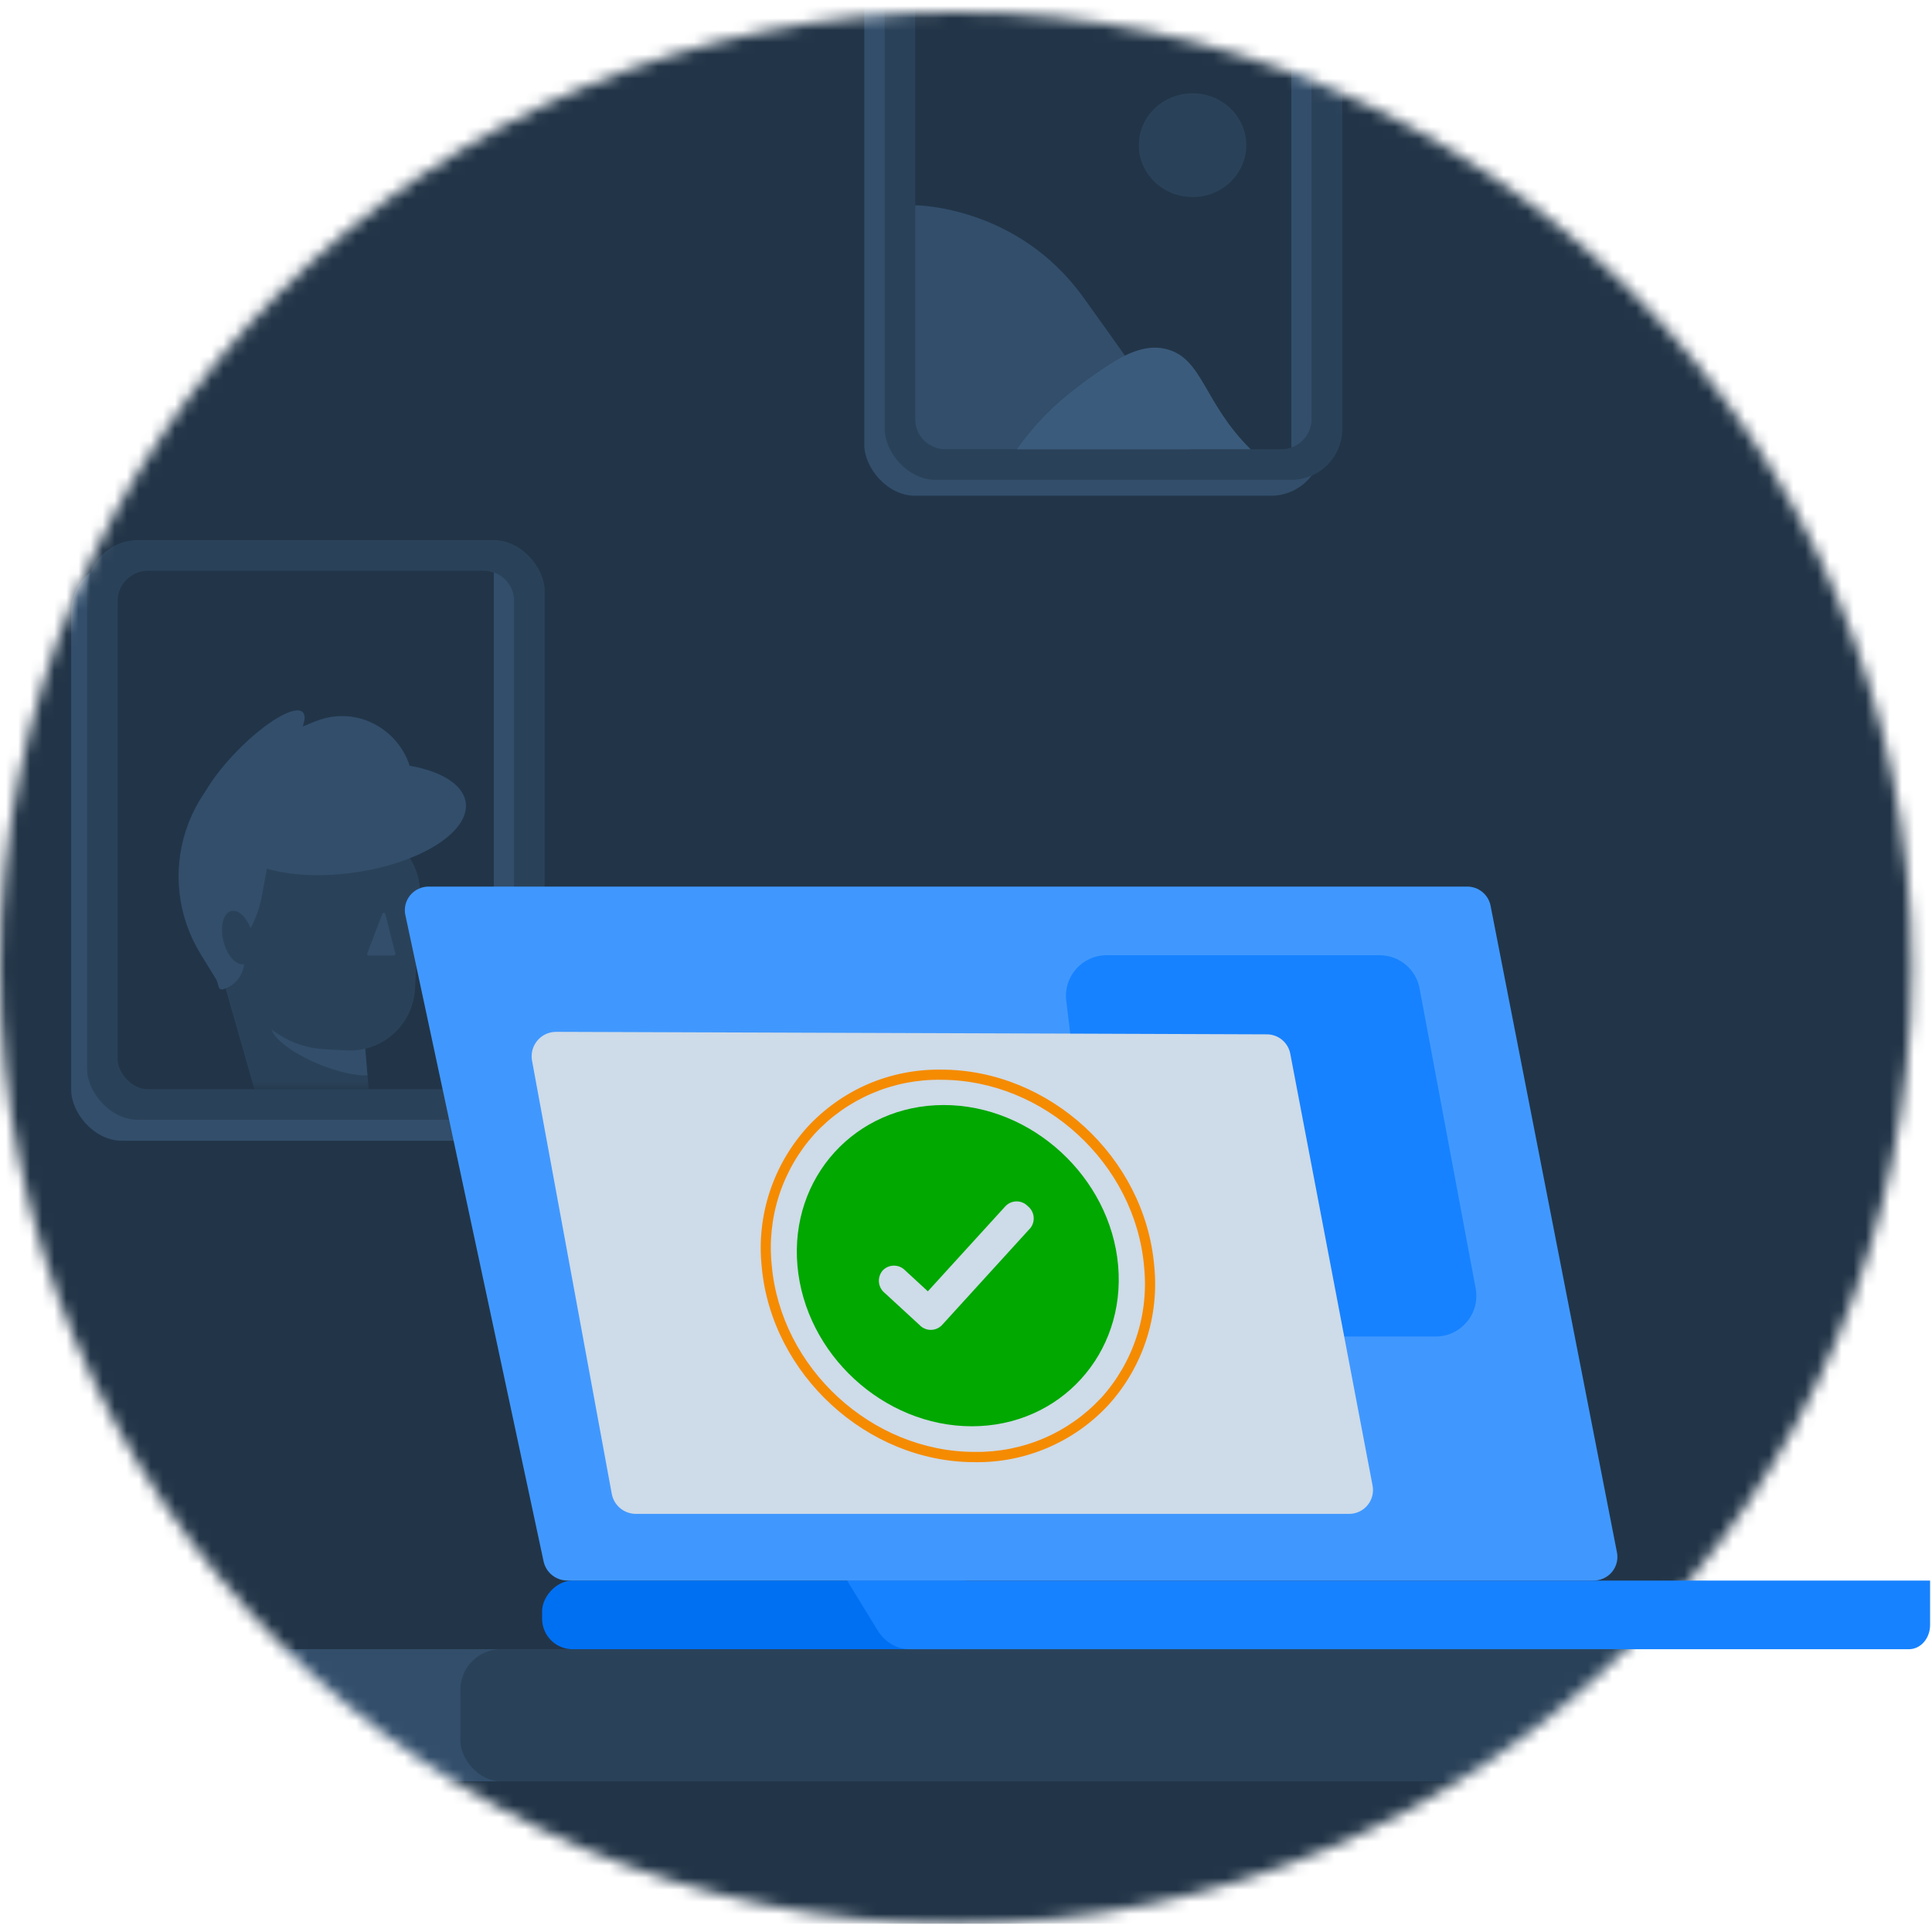 <svg width="160" height="160" viewBox="0 0 160 160" fill="none" xmlns="http://www.w3.org/2000/svg">
<mask id="mask0_2810_46902" style="mask-type:alpha" maskUnits="userSpaceOnUse" x="0" y="1" width="159" height="159">
<circle cx="79.158" cy="80.158" r="79.158" fill="#EBF8FF"/>
</mask>
<g mask="url(#mask0_2810_46902)">
<path d="M201.723 -20.895H-43.408C-45.006 -20.896 -46.588 -20.561 -48.065 -19.908C-49.541 -19.254 -50.883 -18.296 -52.014 -17.088C-53.144 -15.88 -54.041 -14.445 -54.652 -12.865C-55.264 -11.286 -55.579 -9.593 -55.579 -7.883V146.293C-55.579 149.747 -54.297 153.059 -52.014 155.502C-49.732 157.944 -46.636 159.316 -43.408 159.316H201.723C204.951 159.316 208.047 157.944 210.33 155.502C212.612 153.059 213.895 149.747 213.895 146.293V-7.883C213.895 -9.593 213.58 -11.286 212.968 -12.865C212.356 -14.445 211.459 -15.88 210.329 -17.088C209.199 -18.296 207.857 -19.254 206.38 -19.908C204.904 -20.561 203.321 -20.896 201.723 -20.895Z" fill="#223548"/>
<rect x="-28.632" y="136.578" width="72.965" height="10.947" rx="3.368" fill="#324E6B"/>
<rect x="38.124" y="136.578" width="161.455" height="10.947" rx="3.368" fill="#2A4259"/>
<rect x="5.895" y="46.473" width="37.895" height="48" rx="4.211" fill="#324E6B"/>
<rect x="7.21" y="44.734" width="37.895" height="48" rx="4.211" fill="#2A4259"/>
<rect x="9.736" y="47.26" width="32.842" height="42.947" rx="2.526" fill="#223548"/>
<path fill-rule="evenodd" clip-rule="evenodd" d="M40.895 90.064V47.404C41.876 47.751 42.579 48.687 42.579 49.787V87.682C42.579 88.782 41.876 89.717 40.895 90.064Z" fill="#324E6B"/>
<mask id="mask1_2810_46902" style="mask-type:alpha" maskUnits="userSpaceOnUse" x="9" y="47" width="34" height="44">
<rect x="9.736" y="47.26" width="32.842" height="42.947" rx="2.526" fill="#EBF8FF"/>
</mask>
<g mask="url(#mask1_2810_46902)">
<path d="M30.009 79.109L18.106 81.439L16.595 78.979C15.664 77.459 15.075 75.755 14.87 73.985C14.665 72.215 14.849 70.422 15.409 68.73C15.97 67.038 16.892 65.488 18.113 64.188C19.334 62.888 20.825 61.869 22.48 61.202L26.113 59.74C30.724 57.882 35.42 62.229 33.905 66.954L30.009 79.109Z" fill="#324E6B"/>
<path d="M27.886 97.201L23.85 95.675C23.425 95.514 23.045 95.257 22.738 94.923C22.432 94.59 22.208 94.189 22.084 93.754L18.685 81.864C18.612 81.609 18.613 81.337 18.688 81.082C18.763 80.827 18.909 80.598 19.11 80.423C19.31 80.247 19.556 80.132 19.82 80.091C20.083 80.05 20.353 80.084 20.597 80.19L30.027 84.263L30.926 94.914C30.958 95.292 30.893 95.671 30.738 96.018C30.583 96.364 30.342 96.666 30.039 96.894C29.735 97.123 29.378 97.27 29.002 97.324C28.626 97.378 28.242 97.335 27.886 97.201Z" fill="#2A4259"/>
<path d="M30.431 89.063L30.229 86.646C29.425 86.098 28.564 85.64 27.66 85.279C25.142 84.255 22.839 84.072 22.515 84.868C22.19 85.664 23.967 87.137 26.482 88.161C28.012 88.782 29.456 89.092 30.431 89.063Z" fill="#324E6B"/>
<path d="M25.45 68.36L29.672 68.589C30.381 68.626 31.076 68.803 31.718 69.108C32.359 69.414 32.933 69.842 33.408 70.37C33.883 70.897 34.249 71.512 34.485 72.181C34.721 72.85 34.823 73.558 34.785 74.266L34.369 81.902C34.291 83.329 33.648 84.668 32.581 85.623C31.514 86.578 30.111 87.07 28.68 86.993L26.877 86.895C24.805 86.783 22.861 85.853 21.476 84.312C20.09 82.77 19.374 80.742 19.487 78.674L19.771 73.452C19.849 72.026 20.49 70.689 21.555 69.734C22.619 68.78 24.02 68.286 25.45 68.36Z" fill="#2A4259"/>
<path d="M31.668 75.679L30.413 78.962C30.405 78.981 30.403 79.001 30.405 79.022C30.408 79.042 30.415 79.062 30.427 79.078C30.439 79.095 30.455 79.109 30.473 79.118C30.491 79.127 30.512 79.132 30.532 79.131H32.615C32.634 79.132 32.653 79.127 32.67 79.119C32.688 79.111 32.703 79.099 32.715 79.083C32.727 79.068 32.735 79.05 32.739 79.032C32.742 79.013 32.742 78.993 32.737 78.975L31.91 75.695C31.903 75.669 31.889 75.646 31.868 75.629C31.847 75.612 31.822 75.602 31.795 75.6C31.768 75.598 31.741 75.605 31.718 75.619C31.696 75.633 31.678 75.654 31.668 75.679Z" fill="#324E6B"/>
<path d="M15.626 72.075L17.671 71.49C17.708 71.476 17.748 71.471 17.787 71.473C17.827 71.476 17.866 71.487 17.901 71.505C17.936 71.524 17.967 71.549 17.992 71.581C18.017 71.612 18.035 71.647 18.045 71.686L20.131 78.934C20.308 79.551 20.233 80.214 19.921 80.776C19.609 81.338 19.086 81.754 18.467 81.931C18.394 81.952 18.316 81.943 18.249 81.906C18.182 81.869 18.133 81.808 18.112 81.734L15.435 72.433C15.424 72.397 15.421 72.36 15.424 72.322C15.428 72.285 15.438 72.248 15.456 72.215C15.474 72.182 15.498 72.152 15.527 72.128C15.556 72.104 15.59 72.086 15.626 72.075Z" fill="#324E6B"/>
<path d="M19.151 78.073L17.332 77.335L22.278 70.988L21.677 74.236C21.444 75.505 20.94 76.708 20.199 77.765C20.085 77.927 19.919 78.046 19.729 78.102C19.538 78.158 19.335 78.148 19.151 78.073Z" fill="#324E6B"/>
<path d="M20.247 79.843C20.91 79.679 21.202 78.561 20.9 77.346C20.598 76.132 19.815 75.281 19.152 75.445C18.489 75.609 18.197 76.727 18.5 77.941C18.802 79.156 19.584 80.007 20.247 79.843Z" fill="#2A4259"/>
<path d="M29.257 72.272C34.74 71.519 38.91 68.918 38.571 66.462C38.232 64.005 33.514 62.624 28.031 63.376C22.549 64.129 18.379 66.73 18.718 69.186C19.056 71.642 23.775 73.024 29.257 72.272Z" fill="#324E6B"/>
<path d="M22.191 70.959L18.814 69.586L17.245 73.429L20.621 74.802L22.191 70.959Z" fill="#324E6B"/>
<path d="M21.998 64.445C24.338 62.055 25.713 59.608 25.068 58.979C24.423 58.35 22.003 59.778 19.662 62.167C17.322 64.557 15.948 67.004 16.593 67.633C17.238 68.262 19.658 66.834 21.998 64.445Z" fill="#324E6B"/>
</g>
<rect x="71.578" y="-6.945" width="37.895" height="48" rx="4.211" fill="#324E6B"/>
<rect x="73.263" y="-8.264" width="37.895" height="48" rx="4.211" fill="#2A4259"/>
<rect x="75.789" y="-5.738" width="32.842" height="42.947" rx="2.526" fill="#223548"/>
<path fill-rule="evenodd" clip-rule="evenodd" d="M106.946 37.066V-5.594C107.927 -5.247 108.63 -4.312 108.631 -3.212V34.685C108.63 35.784 107.927 36.72 106.946 37.066Z" fill="#324E6B"/>
<path d="M75.789 17C75.789 17 84.21 17 89.684 24.579C95.157 32.158 98.526 37.211 98.526 37.211H78.315C76.918 37.211 75.789 36.082 75.789 34.684V17Z" fill="#324E6B"/>
<path d="M96.639 28.923C95.233 28.552 93.861 29.007 92.37 29.874C91.242 30.573 90.147 31.34 89.094 32.165C87.225 33.571 85.583 35.272 84.21 37.209H103.578C99.696 33.394 99.621 29.706 96.639 28.923Z" fill="#3B5B7C"/>
<path d="M98.762 16.318C101.221 16.318 103.208 14.398 103.208 12.023C103.208 9.649 101.212 7.729 98.762 7.729C96.311 7.729 94.315 9.649 94.315 12.023C94.315 14.398 96.311 16.318 98.762 16.318Z" fill="#2A4259"/>
<rect x="153.263" y="6.895" width="37.895" height="48" rx="4.211" fill="#324E6B"/>
<rect x="154.578" y="5.156" width="37.895" height="48" rx="4.211" fill="#2A4259"/>
<rect x="157.104" y="7.682" width="32.842" height="42.947" rx="2.526" fill="#223548"/>
</g>
<rect width="37.263" height="5.684" rx="2.526" transform="matrix(-1 0 0 1 82.158 130.896)" fill="#0070F3"/>
<path d="M72.665 134.992L70.158 130.896H159.842V134.572C159.842 134.837 159.796 135.099 159.708 135.344C159.619 135.588 159.49 135.81 159.327 135.997C159.163 136.183 158.97 136.331 158.756 136.431C158.543 136.531 158.315 136.582 158.085 136.581H75.33C74.807 136.582 74.292 136.438 73.828 136.162C73.364 135.885 72.965 135.484 72.665 134.992Z" fill="#1782FF"/>
<path d="M121.475 73.423H35.557C35.253 73.414 34.952 73.475 34.676 73.601C34.4 73.726 34.157 73.913 33.966 74.147C33.775 74.381 33.641 74.655 33.574 74.948C33.508 75.241 33.51 75.546 33.582 75.838L45.018 129.311C45.115 129.758 45.364 130.16 45.723 130.448C46.082 130.736 46.53 130.894 46.993 130.895H131.924C132.224 130.902 132.522 130.842 132.795 130.718C133.068 130.594 133.309 130.41 133.5 130.18C133.69 129.949 133.825 129.679 133.894 129.39C133.963 129.1 133.965 128.799 133.899 128.509L123.45 75.046C123.37 74.587 123.127 74.171 122.765 73.873C122.403 73.576 121.946 73.416 121.475 73.423Z" fill="#4098FF"/>
<path d="M117.563 81.855C117.265 80.261 115.874 79.106 114.252 79.106H91.646C89.624 79.106 88.058 80.874 88.302 82.881L91.329 107.723C91.535 109.414 92.97 110.684 94.673 110.684H118.897C121.005 110.684 122.595 108.769 122.208 106.697L117.563 81.855Z" fill="#1782FF"/>
<path d="M46.035 85.453L88.891 85.601L104.887 85.66C105.357 85.653 105.815 85.815 106.176 86.115C106.538 86.415 106.781 86.835 106.861 87.299L111.292 110.529L113.66 122.974C113.724 123.266 113.721 123.569 113.651 123.86C113.582 124.151 113.446 124.422 113.256 124.653C113.066 124.884 112.826 125.069 112.554 125.193C112.282 125.318 111.985 125.379 111.686 125.372H52.636C52.166 125.366 51.713 125.198 51.353 124.895C50.993 124.593 50.749 124.176 50.663 123.714L44.061 87.841C44.008 87.551 44.019 87.252 44.093 86.967C44.167 86.681 44.303 86.415 44.492 86.187C44.679 85.96 44.915 85.776 45.182 85.649C45.448 85.522 45.739 85.456 46.035 85.453Z" fill="#CEDBE8"/>
<path d="M77.95 88.582C75.872 88.552 73.811 88.957 71.898 89.772C69.989 90.597 68.273 91.813 66.861 93.342C65.459 94.891 64.397 96.717 63.744 98.702C63.091 100.687 62.864 102.788 63.078 104.867C63.87 113.802 71.791 121.09 80.714 121.09C82.791 121.122 84.852 120.716 86.762 119.899C88.671 119.083 90.388 117.873 91.8 116.349C93.204 114.801 94.268 112.975 94.921 110.989C95.574 109.002 95.8 106.9 95.586 104.82C94.806 95.85 86.913 88.582 77.95 88.582ZM91.198 115.758C89.865 117.197 88.246 118.34 86.445 119.114C84.639 119.884 82.693 120.268 80.73 120.241C72.199 120.241 64.659 113.306 63.91 104.768C63.708 102.816 63.917 100.842 64.524 98.976C65.138 97.097 66.139 95.368 67.463 93.902C68.794 92.463 70.414 91.32 72.215 90.549C74.019 89.777 75.965 89.393 77.926 89.423C86.453 89.423 94.002 96.354 94.746 104.875C94.951 106.841 94.739 108.829 94.125 110.707C93.514 112.586 92.512 114.314 91.186 115.777L91.198 115.758Z" fill="#F58B00"/>
<path d="M78.156 91.514C70.853 91.514 65.399 97.496 66.04 104.816C66.682 112.136 73.169 118.118 80.481 118.118C87.792 118.118 93.237 112.132 92.6 104.816C91.962 97.5 85.459 91.514 78.156 91.514ZM85.285 101.753L78.013 109.735C77.893 109.861 77.749 109.962 77.59 110.03C77.43 110.099 77.258 110.134 77.084 110.134C76.911 110.134 76.739 110.099 76.579 110.03C76.42 109.962 76.275 109.861 76.156 109.735L73.269 107.077C73.133 106.968 73.02 106.832 72.938 106.678C72.856 106.524 72.806 106.354 72.79 106.18C72.775 106.006 72.794 105.831 72.848 105.665C72.901 105.499 72.988 105.345 73.102 105.213C73.222 105.087 73.367 104.986 73.527 104.918C73.687 104.849 73.859 104.814 74.033 104.814C74.207 104.814 74.379 104.849 74.539 104.918C74.699 104.986 74.843 105.087 74.964 105.213L76.841 106.942L83.265 99.893C83.385 99.767 83.529 99.666 83.688 99.598C83.848 99.529 84.02 99.494 84.194 99.494C84.367 99.494 84.539 99.529 84.699 99.598C84.858 99.666 85.002 99.767 85.122 99.893C85.258 100.002 85.371 100.137 85.453 100.291C85.536 100.444 85.586 100.613 85.602 100.787C85.618 100.96 85.599 101.135 85.546 101.302C85.493 101.468 85.406 101.621 85.293 101.753H85.285Z" fill="#00A800"/>
</svg>
